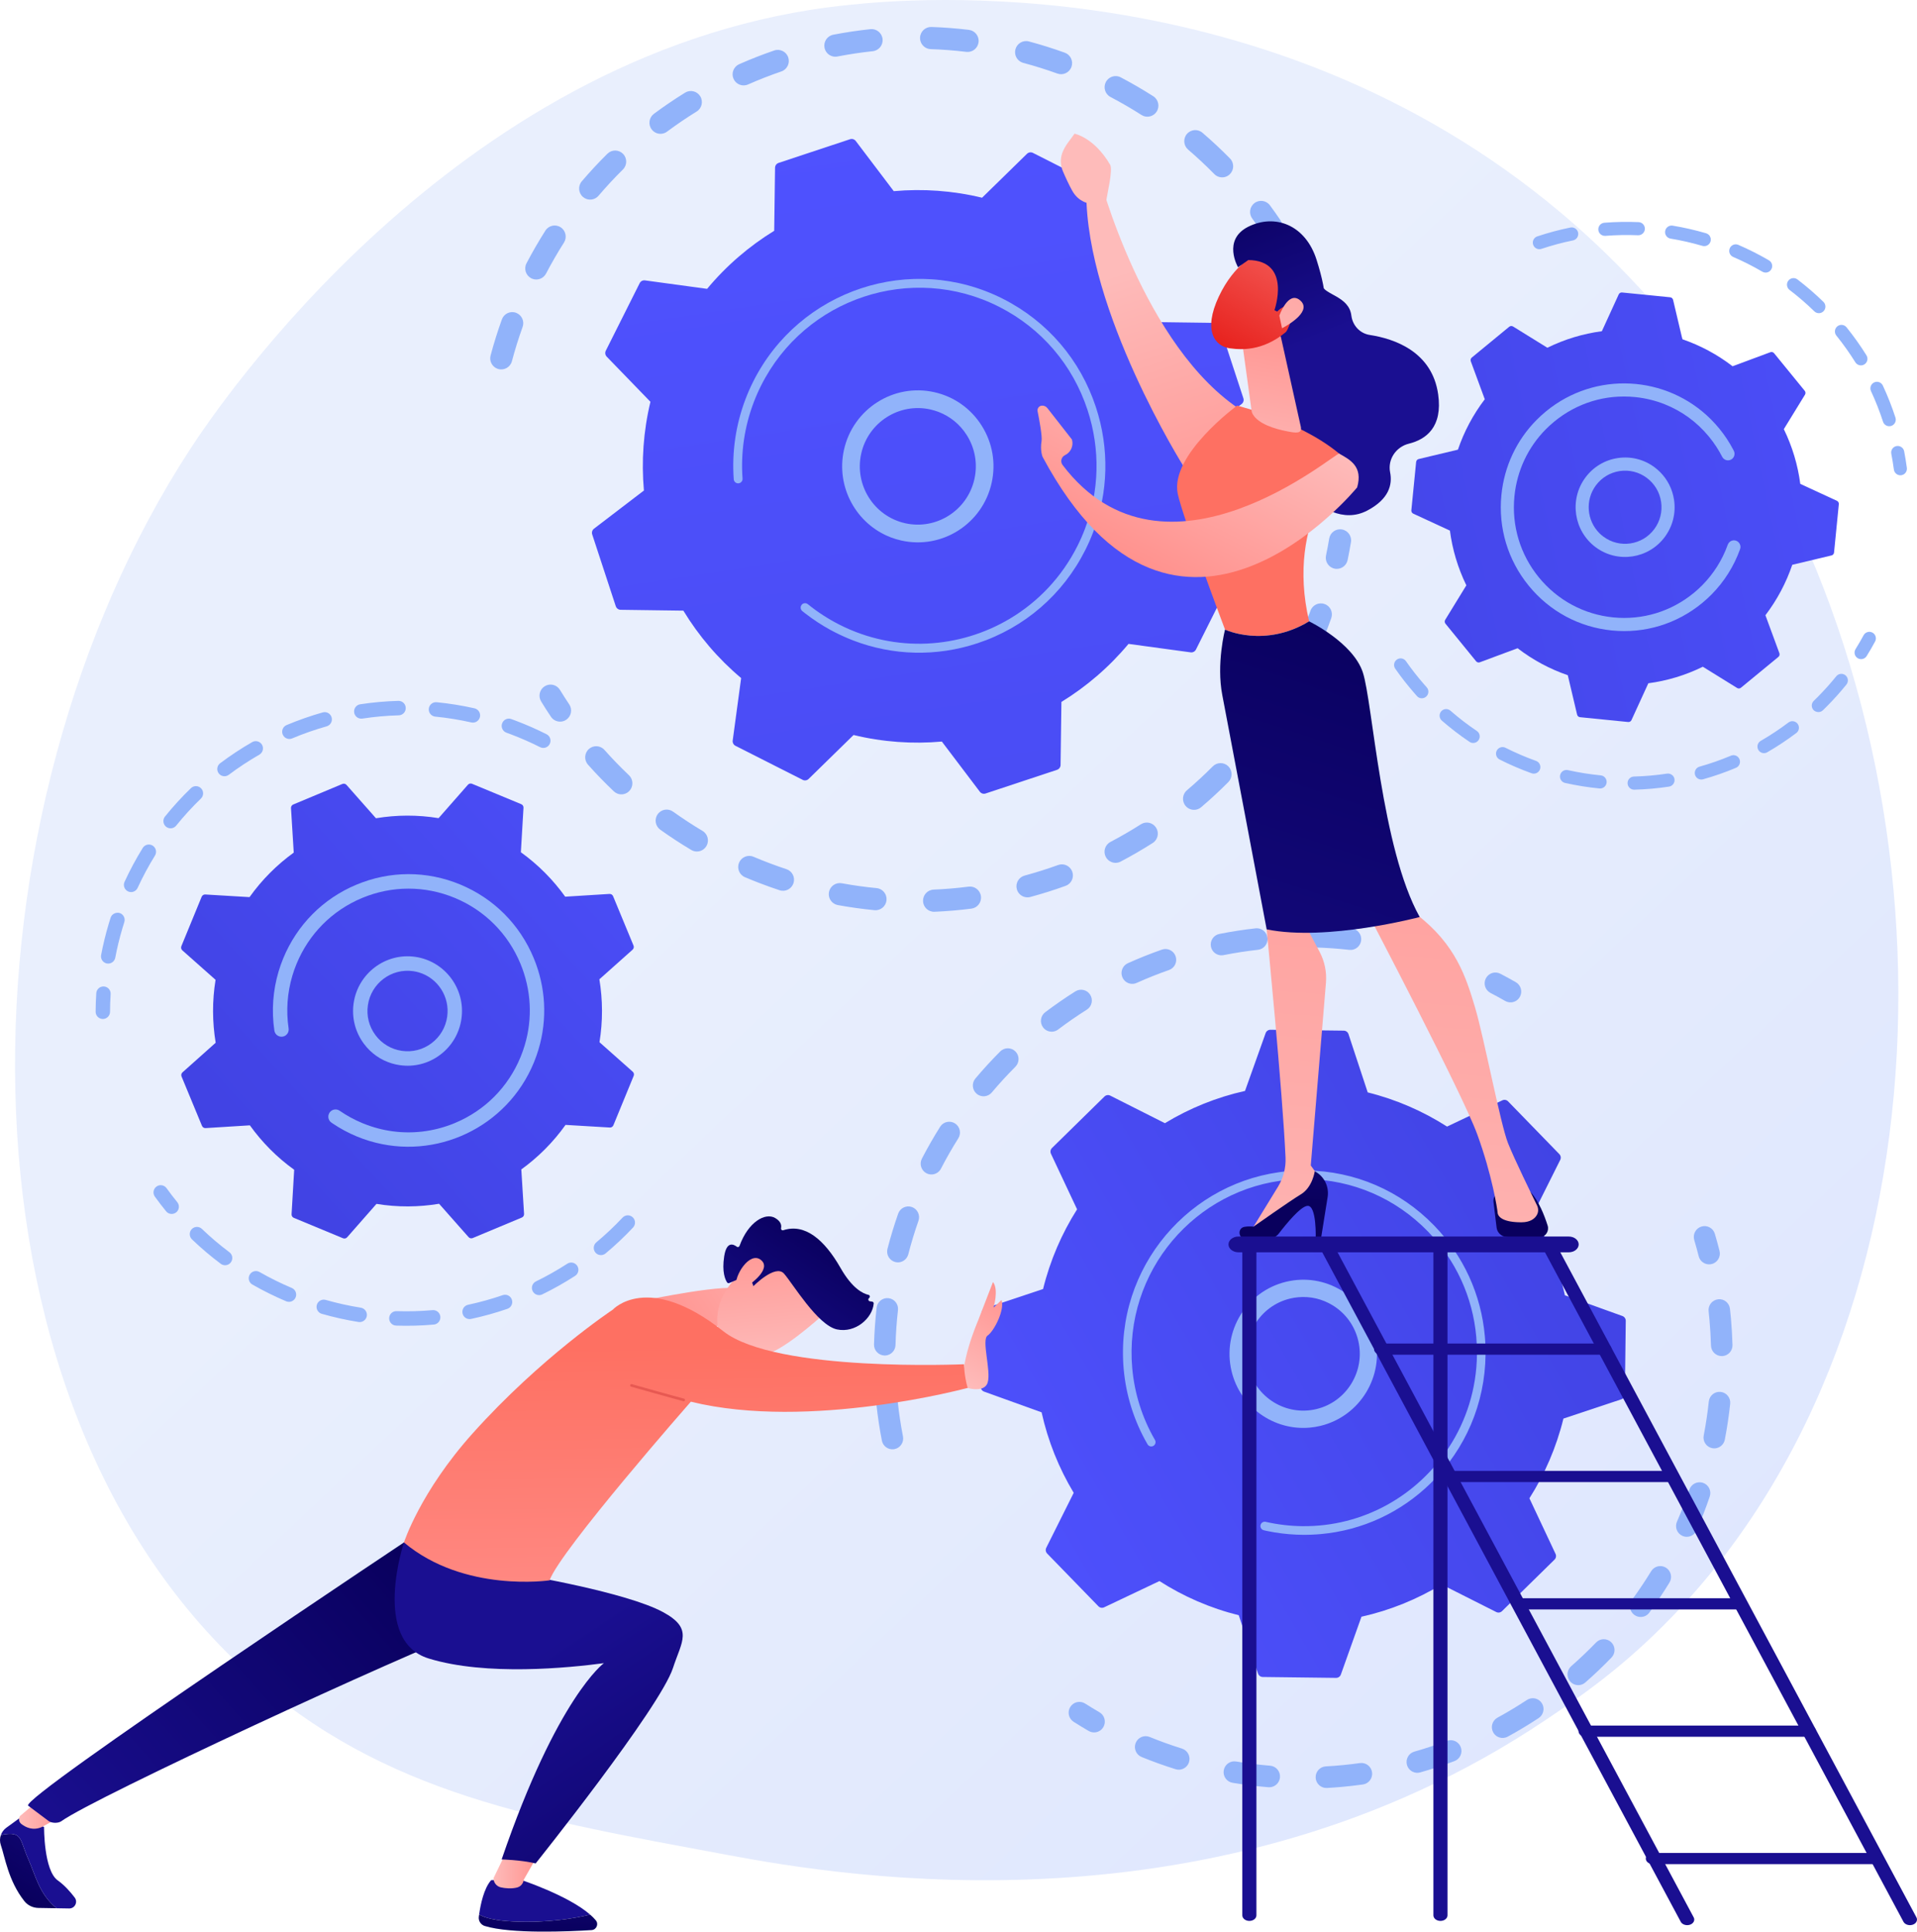 <svg width="135" height="136" viewBox="0 0 135 136" fill="none" xmlns="http://www.w3.org/2000/svg">
<path d="M117.729 113.852C114.277 117.426 111.188 119.528 108.823 121.114C85.758 136.585 59.392 132.126 51.241 130.602C38.089 128.142 26.988 126.408 17.449 117.751C-4.226 98.08 -3.172 57.044 13.39 31.625C15.354 28.611 31.89 3.986 58.313 0.517C58.96 0.432 59.442 0.383 59.864 0.338C63.952 -0.096 89.281 -2.391 109.935 14.992C112.892 17.48 117.65 21.968 122.062 28.813C138.195 53.842 138.246 92.607 117.729 113.851L117.729 113.852Z" fill="url(#paint0_linear_398_5)"/>
<path d="M35.021 25.958C34.654 25.817 34.445 25.418 34.549 25.029C34.776 24.177 35.043 23.323 35.343 22.49C35.489 22.084 35.933 21.874 36.337 22.021C36.342 22.023 36.347 22.025 36.351 22.026C36.745 22.178 36.948 22.619 36.803 23.02C36.519 23.812 36.265 24.623 36.05 25.432C35.939 25.848 35.513 26.095 35.098 25.983C35.072 25.977 35.046 25.968 35.021 25.958ZM37.488 19.629C37.46 19.618 37.432 19.605 37.404 19.59C37.025 19.39 36.878 18.918 37.078 18.537C37.488 17.754 37.935 16.98 38.407 16.238C38.638 15.874 39.116 15.768 39.48 16C39.842 16.232 39.947 16.715 39.716 17.078C39.268 17.783 38.843 18.518 38.453 19.263C38.268 19.616 37.852 19.768 37.489 19.628L37.488 19.629ZM41.282 14.003C41.201 13.972 41.124 13.927 41.055 13.867C40.729 13.587 40.691 13.094 40.97 12.767C41.542 12.096 42.15 11.441 42.778 10.822C43.084 10.52 43.575 10.525 43.876 10.832C44.177 11.139 44.172 11.633 43.866 11.935C43.271 12.523 42.693 13.145 42.15 13.782C41.93 14.039 41.58 14.118 41.282 14.003V14.003ZM46.234 9.37C46.1 9.318 45.979 9.229 45.888 9.105C45.633 8.759 45.706 8.27 46.05 8.014C46.757 7.488 47.496 6.987 48.245 6.524C48.61 6.298 49.088 6.413 49.313 6.779C49.538 7.146 49.424 7.627 49.059 7.853C48.348 8.292 47.646 8.768 46.974 9.269C46.752 9.433 46.473 9.462 46.233 9.37H46.234ZM52.09 5.962C51.902 5.89 51.743 5.746 51.656 5.547C51.484 5.152 51.663 4.692 52.056 4.519C52.859 4.165 53.69 3.84 54.523 3.554C54.929 3.415 55.371 3.632 55.509 4.04C55.647 4.448 55.431 4.891 55.024 5.031C54.232 5.302 53.443 5.611 52.679 5.947C52.484 6.033 52.273 6.032 52.089 5.961L52.09 5.962ZM58.549 3.94C58.307 3.847 58.117 3.634 58.064 3.359C57.983 2.936 58.258 2.527 58.679 2.445C59.542 2.278 60.424 2.146 61.298 2.053C61.725 2.008 62.107 2.319 62.152 2.747C62.198 3.176 61.888 3.56 61.462 3.605C60.631 3.694 59.794 3.819 58.973 3.978C58.826 4.006 58.68 3.991 58.549 3.94ZM85.788 12.435C85.687 12.397 85.594 12.336 85.513 12.255C84.927 11.658 84.308 11.078 83.671 10.533C83.345 10.254 83.306 9.761 83.584 9.434C83.862 9.106 84.352 9.067 84.679 9.346C85.349 9.92 86.002 10.53 86.62 11.159C86.921 11.466 86.917 11.96 86.612 12.263C86.388 12.485 86.064 12.542 85.788 12.436V12.435ZM65.29 3.408C64.99 3.292 64.781 2.994 64.792 2.652C64.807 2.221 65.166 1.884 65.595 1.899C66.474 1.929 67.362 1.997 68.234 2.103C68.66 2.156 68.964 2.543 68.913 2.971C68.862 3.399 68.475 3.704 68.049 3.652C67.22 3.552 66.377 3.487 65.542 3.459C65.454 3.456 65.369 3.438 65.29 3.408ZM80.524 8.165C80.477 8.146 80.43 8.123 80.385 8.094C79.68 7.644 78.947 7.218 78.205 6.829C77.825 6.629 77.678 6.158 77.877 5.776C78.076 5.394 78.546 5.244 78.925 5.446C79.705 5.856 80.477 6.304 81.218 6.777C81.58 7.009 81.687 7.491 81.457 7.855C81.255 8.173 80.862 8.295 80.524 8.165L80.524 8.165ZM71.981 4.401C71.615 4.26 71.406 3.861 71.509 3.473C71.619 3.056 72.044 2.808 72.459 2.918C73.308 3.145 74.159 3.411 74.987 3.711C74.992 3.712 74.997 3.714 75.002 3.716C75.396 3.868 75.598 4.309 75.455 4.709C75.31 5.114 74.865 5.325 74.461 5.179C73.674 4.895 72.866 4.642 72.059 4.427C72.032 4.42 72.006 4.411 71.98 4.401L71.981 4.401Z" fill="#91B3FA"/>
<path d="M89.25 16.669C89.108 16.614 88.979 16.516 88.887 16.379C88.661 16.046 88.425 15.713 88.186 15.388C87.93 15.042 88.002 14.553 88.347 14.296C88.692 14.039 89.179 14.112 89.434 14.459C89.686 14.8 89.934 15.151 90.171 15.501C90.412 15.857 90.32 16.343 89.965 16.585C89.747 16.735 89.48 16.757 89.25 16.669H89.25Z" fill="#91B3FA"/>
<path d="M93.863 40.001C93.513 39.866 93.302 39.492 93.381 39.112C93.464 38.718 93.54 38.316 93.606 37.917C93.677 37.492 94.077 37.205 94.5 37.276C94.925 37.348 95.209 37.75 95.138 38.175C95.067 38.595 94.988 39.019 94.902 39.433C94.814 39.854 94.402 40.124 93.982 40.036C93.941 40.027 93.901 40.015 93.863 40.001Z" fill="#91B3FA"/>
<path d="M53.459 62.164C53.125 62.035 52.792 61.901 52.46 61.76C52.065 61.593 51.88 61.135 52.047 60.738C52.214 60.341 52.672 60.154 53.065 60.322C53.831 60.647 54.608 60.94 55.384 61.196C55.791 61.331 56.013 61.771 55.88 62.18C55.746 62.59 55.307 62.813 54.9 62.679C54.419 62.521 53.935 62.347 53.459 62.164V62.164ZM48.801 59.902C48.76 59.886 48.72 59.867 48.682 59.844C47.936 59.4 47.201 58.919 46.497 58.416C46.148 58.165 46.066 57.678 46.315 57.328C46.564 56.976 47.051 56.894 47.399 57.145C48.068 57.623 48.766 58.08 49.474 58.502C49.843 58.721 49.965 59.2 49.746 59.571C49.551 59.902 49.148 60.035 48.801 59.902H48.801ZM58.862 63.684C58.521 63.552 58.309 63.191 58.377 62.817C58.454 62.392 58.858 62.111 59.28 62.188C60.088 62.336 60.912 62.451 61.732 62.529C62.159 62.571 62.472 62.951 62.431 63.38C62.39 63.809 62.011 64.124 61.584 64.083C60.722 64 59.853 63.879 59.003 63.724C58.954 63.715 58.907 63.702 58.863 63.684L58.862 63.684ZM43.481 55.877C43.389 55.841 43.302 55.787 43.226 55.715C42.596 55.118 41.985 54.487 41.408 53.839C41.122 53.518 41.149 53.025 41.469 52.737C41.789 52.45 42.279 52.477 42.566 52.799C43.114 53.415 43.694 54.014 44.292 54.581C44.604 54.877 44.618 55.371 44.324 55.684C44.101 55.921 43.766 55.987 43.481 55.877V55.877ZM65.501 64.144C65.221 64.036 65.016 63.769 65.003 63.448C64.985 63.018 65.317 62.654 65.746 62.635C66.566 62.601 67.395 62.531 68.212 62.426C68.637 62.372 69.026 62.675 69.08 63.103C69.134 63.53 68.833 63.921 68.408 63.974C67.548 64.084 66.675 64.158 65.812 64.195C65.702 64.199 65.597 64.181 65.501 64.144ZM72.08 63.129C71.856 63.043 71.674 62.854 71.607 62.603C71.496 62.187 71.741 61.759 72.156 61.647C72.95 61.432 73.745 61.182 74.518 60.902C74.921 60.756 75.366 60.966 75.512 61.372C75.657 61.777 75.448 62.224 75.044 62.37C74.231 62.664 73.394 62.928 72.558 63.154C72.394 63.198 72.228 63.186 72.08 63.129V63.129ZM78.282 60.698C78.111 60.633 77.963 60.507 77.872 60.331C77.673 59.949 77.82 59.478 78.2 59.278C78.93 58.895 79.651 58.477 80.344 58.035C80.707 57.804 81.186 57.911 81.416 58.276C81.646 58.639 81.539 59.121 81.177 59.352C80.447 59.817 79.687 60.258 78.92 60.661C78.715 60.769 78.483 60.775 78.282 60.698V60.698ZM83.808 56.967C83.69 56.921 83.581 56.846 83.494 56.742C83.217 56.413 83.257 55.921 83.585 55.643C84.213 55.109 84.826 54.542 85.406 53.958C85.709 53.653 86.201 53.653 86.504 53.956C86.808 54.26 86.809 54.755 86.506 55.06C85.895 55.675 85.25 56.272 84.589 56.834C84.364 57.025 84.064 57.066 83.808 56.967L83.808 56.967ZM88.385 52.105C88.319 52.079 88.255 52.044 88.195 51.999C87.853 51.739 87.785 51.25 88.043 50.906C88.537 50.248 89.01 49.56 89.449 48.861C89.677 48.496 90.158 48.387 90.519 48.616C90.883 48.846 90.991 49.328 90.763 49.693C90.302 50.429 89.803 51.154 89.283 51.846C89.07 52.13 88.701 52.227 88.385 52.106V52.105ZM91.786 46.356C91.771 46.35 91.756 46.344 91.741 46.337C91.351 46.159 91.179 45.696 91.356 45.304C91.606 44.75 91.843 44.183 92.059 43.616C92.138 43.411 92.214 43.205 92.287 42.999C92.432 42.593 92.876 42.382 93.28 42.528C93.691 42.667 93.894 43.12 93.749 43.525C93.672 43.742 93.592 43.958 93.51 44.174C93.282 44.771 93.033 45.368 92.769 45.951C92.599 46.328 92.165 46.503 91.785 46.357L91.786 46.356Z" fill="#91B3FA"/>
<path d="M39.164 50.757C39.02 50.702 38.891 50.603 38.798 50.464C38.563 50.114 38.331 49.752 38.109 49.388C37.884 49.021 37.998 48.54 38.364 48.315C38.729 48.089 39.207 48.203 39.432 48.571C39.643 48.916 39.864 49.26 40.086 49.593C40.326 49.95 40.231 50.435 39.876 50.675C39.657 50.823 39.392 50.844 39.163 50.756L39.164 50.757Z" fill="#91B3FA"/>
<path d="M43.366 42.683C43.414 42.831 43.551 42.932 43.706 42.934L48.124 42.994C49.2 44.763 50.564 46.372 52.193 47.741L51.599 52.136C51.578 52.29 51.657 52.441 51.795 52.511L56.528 54.907C56.666 54.977 56.834 54.951 56.945 54.843L60.109 51.749C62.173 52.249 64.272 52.394 66.328 52.211L69.003 55.743C69.097 55.867 69.258 55.917 69.406 55.868L74.438 54.201C74.585 54.152 74.686 54.015 74.688 53.859L74.748 49.421C76.508 48.34 78.11 46.969 79.473 45.334L83.849 45.93C84.002 45.951 84.152 45.872 84.221 45.733L86.606 40.978C86.676 40.84 86.65 40.672 86.542 40.56L83.463 37.382C83.961 35.308 84.105 33.2 83.922 31.135L87.438 28.447C87.561 28.352 87.611 28.19 87.563 28.043L85.903 22.987C85.855 22.839 85.718 22.738 85.563 22.736L81.145 22.676C80.069 20.908 78.705 19.299 77.076 17.929L77.67 13.534C77.691 13.38 77.612 13.23 77.473 13.16L72.741 10.764C72.603 10.694 72.435 10.72 72.324 10.828L69.16 13.921C67.096 13.421 64.997 13.276 62.941 13.459L60.266 9.928C60.172 9.804 60.01 9.753 59.863 9.802L54.83 11.47C54.683 11.518 54.583 11.656 54.581 11.811L54.521 16.249C52.76 17.33 51.158 18.701 49.795 20.337L45.42 19.741C45.267 19.72 45.117 19.799 45.047 19.938L42.662 24.692C42.592 24.831 42.618 24.999 42.726 25.111L45.805 28.289C45.307 30.363 45.163 32.471 45.346 34.536L41.83 37.224C41.707 37.318 41.656 37.48 41.705 37.629L43.365 42.684L43.366 42.683Z" fill="url(#paint1_linear_398_5)"/>
<path d="M62.725 37.831C60.3 36.898 58.853 34.289 59.435 31.669C60.076 28.789 62.928 26.97 65.795 27.612C67.184 27.923 68.369 28.759 69.132 29.966C69.895 31.172 70.144 32.605 69.834 34C69.194 36.881 66.341 38.7 63.474 38.057C63.216 38 62.966 37.923 62.725 37.831V37.831ZM66.105 29.006C65.918 28.934 65.724 28.876 65.524 28.83C63.326 28.337 61.139 29.733 60.649 31.941C60.158 34.149 61.547 36.347 63.745 36.839C65.943 37.332 68.13 35.936 68.621 33.729C68.859 32.659 68.667 31.561 68.082 30.635C67.607 29.883 66.917 29.319 66.104 29.006H66.105Z" fill="#91B3FA"/>
<path d="M60.074 45.088C59.658 44.927 59.247 44.745 58.843 44.541C58.716 44.477 58.59 44.41 58.465 44.342C57.849 44.004 57.261 43.618 56.709 43.189C56.701 43.184 56.694 43.178 56.686 43.172C56.664 43.155 56.643 43.138 56.622 43.121C56.58 43.089 56.54 43.056 56.499 43.023C56.391 42.936 56.356 42.792 56.403 42.669C56.415 42.639 56.431 42.61 56.452 42.584C56.56 42.45 56.755 42.43 56.889 42.538C57.576 43.095 58.327 43.581 59.122 43.984C63.07 45.983 67.585 45.669 71.13 43.551C73.102 42.374 74.773 40.638 75.88 38.432C76.074 38.046 76.247 37.652 76.399 37.252C77.423 34.567 77.496 31.634 76.587 28.866C75.543 25.686 73.33 23.105 70.354 21.598C64.207 18.487 56.693 20.978 53.596 27.15C53.405 27.53 53.234 27.919 53.084 28.314C52.43 30.027 52.158 31.865 52.292 33.697C52.295 33.744 52.288 33.789 52.272 33.831C52.23 33.94 52.129 34.022 52.004 34.031C51.833 34.043 51.684 33.915 51.672 33.742C51.532 31.82 51.818 29.89 52.503 28.092C52.661 27.677 52.841 27.269 53.041 26.869C56.293 20.39 64.186 17.777 70.634 21.041C73.759 22.623 76.082 25.333 77.178 28.671C78.132 31.577 78.056 34.656 76.981 37.475C76.821 37.895 76.639 38.308 76.435 38.714C74.861 41.852 72.163 44.187 68.84 45.288C65.947 46.246 62.88 46.169 60.074 45.089L60.074 45.088Z" fill="#91B3FA"/>
<path d="M131.969 44.619C132.11 44.761 132.148 44.983 132.048 45.168C131.862 45.513 131.662 45.858 131.455 46.191C131.32 46.408 131.036 46.474 130.82 46.339C130.603 46.205 130.538 45.918 130.673 45.701C130.871 45.383 131.061 45.055 131.239 44.726C131.36 44.502 131.64 44.419 131.864 44.541C131.904 44.562 131.939 44.589 131.969 44.62V44.619Z" fill="#91B3FA"/>
<path d="M129.997 47.578C130.163 47.744 130.18 48.011 130.03 48.197C129.605 48.723 129.149 49.232 128.674 49.711C128.574 49.812 128.472 49.913 128.37 50.012C128.186 50.189 127.892 50.166 127.718 49.999C127.542 49.815 127.547 49.522 127.73 49.345C127.828 49.249 127.925 49.154 128.021 49.058C128.474 48.601 128.909 48.115 129.315 47.614C129.475 47.415 129.765 47.385 129.963 47.546C129.975 47.556 129.987 47.567 129.998 47.578H129.997ZM126.549 50.911C126.565 50.926 126.58 50.943 126.593 50.961C126.746 51.165 126.705 51.456 126.501 51.609C125.848 52.102 125.159 52.558 124.453 52.966C124.232 53.093 123.95 53.015 123.824 52.795C123.698 52.573 123.774 52.29 123.994 52.163C124.668 51.774 125.325 51.339 125.947 50.869C126.133 50.729 126.389 50.751 126.549 50.911H126.549ZM122.4 53.304C122.441 53.345 122.475 53.395 122.499 53.453C122.598 53.688 122.487 53.96 122.252 54.059C121.501 54.375 120.72 54.648 119.934 54.868C119.689 54.937 119.435 54.794 119.367 54.547C119.298 54.301 119.441 54.045 119.686 53.977C120.436 53.766 121.179 53.507 121.897 53.205C122.074 53.13 122.272 53.175 122.4 53.304H122.4ZM117.792 54.599C117.859 54.666 117.906 54.755 117.922 54.858C117.959 55.11 117.786 55.346 117.534 55.384C116.726 55.506 115.904 55.578 115.09 55.599C114.836 55.605 114.625 55.403 114.618 55.148C114.611 54.893 114.812 54.681 115.066 54.674C115.842 54.654 116.627 54.585 117.397 54.468C117.547 54.446 117.691 54.499 117.791 54.599H117.792ZM113.009 54.724C113.103 54.818 113.156 54.953 113.142 55.097C113.117 55.352 112.892 55.538 112.639 55.513C111.827 55.434 111.012 55.303 110.217 55.125C109.968 55.07 109.812 54.823 109.868 54.573C109.923 54.323 110.169 54.166 110.417 54.222C111.176 54.391 111.953 54.516 112.728 54.591C112.838 54.602 112.936 54.651 113.009 54.724V54.724ZM108.341 53.679C108.463 53.802 108.511 53.989 108.45 54.163C108.364 54.403 108.1 54.529 107.861 54.444C107.093 54.169 106.334 53.843 105.607 53.475C105.379 53.359 105.288 53.081 105.402 52.853C105.517 52.625 105.794 52.533 106.021 52.648C106.715 52.998 107.438 53.309 108.17 53.571C108.236 53.595 108.294 53.633 108.341 53.679ZM104.07 51.52C104.223 51.673 104.252 51.919 104.127 52.105C103.986 52.318 103.7 52.375 103.488 52.232C102.812 51.778 102.157 51.274 101.538 50.737C101.348 50.566 101.325 50.276 101.492 50.084C101.658 49.89 101.949 49.869 102.142 50.036C102.731 50.55 103.357 51.03 104.001 51.463C104.026 51.48 104.049 51.499 104.07 51.52V51.52ZM98.96 46.489C98.979 46.508 98.996 46.529 99.012 46.552C99.398 47.105 99.821 47.646 100.269 48.16C100.336 48.238 100.403 48.315 100.471 48.389C100.642 48.579 100.627 48.872 100.438 49.043C100.249 49.215 99.951 49.204 99.787 49.011C99.715 48.93 99.644 48.85 99.573 48.767C99.106 48.23 98.662 47.662 98.258 47.083C98.112 46.873 98.162 46.585 98.371 46.438C98.556 46.307 98.805 46.333 98.96 46.489V46.489Z" fill="#91B3FA"/>
<path d="M128.415 21.259C128.593 21.438 128.596 21.728 128.42 21.91C128.243 22.093 127.951 22.098 127.769 21.919C127.219 21.383 126.632 20.876 126.024 20.413C125.824 20.257 125.782 19.968 125.936 19.764C126.09 19.56 126.379 19.52 126.582 19.675C127.219 20.162 127.835 20.693 128.411 21.255C128.412 21.256 128.414 21.258 128.415 21.259H128.415ZM130.005 23.008C130.016 23.02 130.027 23.032 130.038 23.045C130.543 23.672 131.015 24.335 131.441 25.018C131.575 25.235 131.511 25.52 131.295 25.656C131.079 25.792 130.795 25.725 130.66 25.51C130.253 24.858 129.803 24.226 129.321 23.628C129.161 23.429 129.192 23.138 129.39 22.977C129.575 22.826 129.84 22.843 130.004 23.008H130.005ZM124.667 18.401C124.812 18.546 124.847 18.776 124.74 18.962C124.612 19.183 124.331 19.258 124.111 19.13C123.448 18.743 122.756 18.393 122.054 18.091C121.82 17.989 121.712 17.718 121.813 17.483C121.913 17.248 122.184 17.139 122.418 17.24C123.154 17.557 123.879 17.924 124.574 18.329C124.609 18.349 124.64 18.374 124.668 18.401H124.667ZM132.503 27.016C132.541 27.053 132.572 27.097 132.596 27.148C132.936 27.878 133.234 28.637 133.483 29.403C133.562 29.646 133.43 29.907 133.188 29.987C132.946 30.066 132.686 29.933 132.607 29.69C132.37 28.96 132.085 28.237 131.761 27.54C131.653 27.308 131.752 27.033 131.983 26.925C132.163 26.84 132.37 26.883 132.503 27.016ZM120.343 16.539C120.459 16.655 120.509 16.829 120.461 16.997C120.389 17.242 120.133 17.383 119.889 17.312C119.155 17.097 118.4 16.924 117.645 16.8C117.394 16.759 117.223 16.521 117.265 16.269C117.306 16.017 117.543 15.845 117.794 15.887C118.586 16.018 119.377 16.198 120.147 16.423C120.224 16.445 120.29 16.487 120.343 16.54V16.539ZM115.7 15.773C115.789 15.861 115.841 15.986 115.836 16.12C115.825 16.375 115.61 16.574 115.356 16.564C114.59 16.531 113.816 16.546 113.055 16.606C112.801 16.626 112.579 16.435 112.559 16.181C112.539 15.926 112.728 15.703 112.982 15.683C113.78 15.62 114.592 15.605 115.395 15.639C115.515 15.644 115.622 15.695 115.701 15.773L115.7 15.773ZM111.008 16.146C111.071 16.208 111.116 16.289 111.135 16.381C111.185 16.632 111.024 16.876 110.774 16.927C110.023 17.079 109.275 17.28 108.55 17.523C108.309 17.603 108.048 17.472 107.968 17.23C107.887 16.988 108.017 16.725 108.259 16.644C109.019 16.39 109.804 16.179 110.592 16.019C110.749 15.987 110.903 16.04 111.008 16.145V16.146Z" fill="#91B3FA"/>
<path d="M133.968 31.533C134.031 31.596 134.076 31.677 134.095 31.772C134.17 32.161 134.234 32.553 134.286 32.939C134.32 33.192 134.143 33.426 133.891 33.46C133.639 33.493 133.407 33.316 133.372 33.063C133.323 32.694 133.261 32.32 133.19 31.948C133.141 31.697 133.305 31.454 133.554 31.406C133.71 31.376 133.863 31.428 133.967 31.533H133.968Z" fill="#91B3FA"/>
<path d="M129.495 35.498C129.505 35.398 129.451 35.303 129.361 35.261L126.781 34.069C126.608 32.748 126.223 31.446 125.622 30.215L127.112 27.788C127.164 27.703 127.157 27.593 127.094 27.516L124.935 24.869C124.872 24.792 124.767 24.763 124.674 24.798L122.012 25.787C120.929 24.952 119.733 24.317 118.479 23.887L117.823 21.111C117.8 21.014 117.718 20.942 117.619 20.931L114.229 20.593C114.13 20.583 114.036 20.638 113.994 20.728L112.807 23.32C111.492 23.494 110.196 23.88 108.97 24.484L106.554 22.988C106.469 22.936 106.36 22.943 106.283 23.006L103.648 25.174C103.571 25.237 103.543 25.343 103.577 25.437L104.562 28.111C103.731 29.199 103.099 30.4 102.67 31.66L99.907 32.319C99.81 32.342 99.739 32.424 99.728 32.524L99.391 35.929C99.382 36.029 99.436 36.124 99.526 36.165L102.106 37.358C102.279 38.678 102.663 39.981 103.264 41.212L101.775 43.639C101.723 43.724 101.73 43.833 101.793 43.911L103.951 46.558C104.014 46.635 104.12 46.664 104.213 46.629L106.875 45.64C107.958 46.475 109.154 47.109 110.408 47.54L111.064 50.316C111.087 50.413 111.169 50.486 111.268 50.495L114.658 50.834C114.757 50.844 114.851 50.79 114.893 50.699L116.08 48.107C117.395 47.933 118.691 47.547 119.917 46.943L122.333 48.439C122.417 48.491 122.526 48.484 122.603 48.42L125.238 46.252C125.315 46.189 125.343 46.083 125.309 45.989L124.325 43.316C125.155 42.228 125.787 41.027 126.216 39.766L128.98 39.107C129.076 39.084 129.148 39.002 129.158 38.902L129.495 35.497L129.495 35.498Z" fill="url(#paint2_linear_398_5)"/>
<path d="M116.909 33.238C117.436 33.765 117.779 34.445 117.891 35.197C118.028 36.122 117.799 37.046 117.245 37.797C116.102 39.348 113.915 39.677 112.369 38.528C110.825 37.375 110.498 35.182 111.642 33.63C112.196 32.878 113.008 32.388 113.929 32.25C114.85 32.112 115.769 32.342 116.517 32.899C116.657 33.003 116.788 33.116 116.909 33.238V33.238ZM112.632 37.538C112.72 37.626 112.815 37.708 112.918 37.784C114.054 38.629 115.663 38.388 116.504 37.246C116.911 36.694 117.08 36.014 116.979 35.334C116.878 34.654 116.519 34.054 115.969 33.644C115.418 33.234 114.742 33.065 114.065 33.166C113.387 33.268 112.79 33.628 112.382 34.181C111.617 35.219 111.747 36.651 112.632 37.537L112.632 37.538Z" fill="#91B3FA"/>
<path d="M120.493 29.53C120.699 29.737 120.897 29.955 121.086 30.187C121.461 30.646 121.789 31.143 122.063 31.668C122.075 31.691 122.087 31.715 122.099 31.738C122.193 31.922 122.153 32.138 122.016 32.276C121.983 32.31 121.943 32.339 121.899 32.362C121.673 32.478 121.396 32.387 121.28 32.161C121.029 31.669 120.724 31.203 120.373 30.773C120.354 30.75 120.335 30.726 120.315 30.703C119.478 29.695 118.422 28.935 117.237 28.465C116.595 28.21 115.914 28.04 115.209 27.963C115.203 27.963 115.197 27.962 115.192 27.962C115.174 27.96 115.157 27.958 115.139 27.956C113.077 27.75 111.058 28.363 109.455 29.683C109.247 29.853 109.05 30.033 108.863 30.221C107.607 31.488 106.829 33.137 106.65 34.941C106.445 37.012 107.056 39.04 108.369 40.65C109.683 42.259 111.542 43.261 113.604 43.468C115.666 43.673 117.685 43.06 119.288 41.741C119.492 41.574 119.687 41.396 119.872 41.209C120.673 40.401 121.289 39.426 121.673 38.351C121.697 38.285 121.734 38.227 121.78 38.181C121.902 38.058 122.089 38.009 122.263 38.071C122.502 38.158 122.627 38.422 122.541 38.663C122.111 39.866 121.422 40.957 120.525 41.862C120.318 42.071 120.1 42.269 119.872 42.457C118.078 43.933 115.82 44.619 113.512 44.389C111.205 44.158 109.125 43.041 107.656 41.237C106.186 39.435 105.504 37.167 105.733 34.849C105.933 32.831 106.803 30.986 108.209 29.568C108.418 29.358 108.638 29.156 108.87 28.966C112.343 26.108 117.379 26.412 120.493 29.529L120.493 29.53Z" fill="#91B3FA"/>
<path d="M7.097 71.721C6.886 71.658 6.734 71.462 6.735 71.231C6.737 70.798 6.752 70.36 6.78 69.928C6.798 69.648 7.039 69.436 7.319 69.454C7.599 69.471 7.81 69.714 7.792 69.995C7.765 70.406 7.75 70.824 7.749 71.237C7.748 71.518 7.519 71.745 7.239 71.744C7.189 71.744 7.141 71.735 7.096 71.722L7.097 71.721Z" fill="#91B3FA"/>
<path d="M7.473 67.822C7.227 67.748 7.072 67.498 7.121 67.239C7.26 66.507 7.438 65.775 7.65 65.062C7.694 64.912 7.741 64.762 7.789 64.612C7.875 64.344 8.172 64.211 8.427 64.282C8.694 64.369 8.84 64.656 8.755 64.923C8.709 65.067 8.664 65.21 8.622 65.353C8.42 66.034 8.249 66.732 8.117 67.43C8.064 67.706 7.799 67.887 7.524 67.835C7.507 67.831 7.49 67.827 7.473 67.822ZM9.087 62.788C9.064 62.782 9.041 62.773 9.019 62.763C8.764 62.644 8.654 62.342 8.771 62.086C9.148 61.267 9.579 60.464 10.052 59.7C10.2 59.461 10.513 59.389 10.75 59.537C10.988 59.685 11.061 59.999 10.913 60.238C10.462 60.967 10.051 61.733 9.691 62.514C9.584 62.747 9.324 62.86 9.087 62.788ZM11.868 58.298C11.806 58.28 11.747 58.249 11.694 58.206C11.476 58.029 11.443 57.708 11.619 57.489C12.184 56.789 12.798 56.117 13.446 55.492C13.648 55.296 13.968 55.303 14.163 55.506C14.357 55.708 14.35 56.031 14.149 56.225C13.531 56.822 12.945 57.463 12.407 58.13C12.274 58.296 12.059 58.355 11.868 58.298V58.298ZM15.662 54.632C15.562 54.602 15.47 54.54 15.402 54.449C15.234 54.224 15.28 53.904 15.504 53.736C16.224 53.196 16.983 52.695 17.761 52.248C18.004 52.109 18.314 52.195 18.453 52.438C18.591 52.683 18.507 52.994 18.264 53.133C17.522 53.559 16.797 54.036 16.111 54.552C15.977 54.652 15.811 54.677 15.662 54.632ZM20.233 52.008C20.093 51.966 19.971 51.863 19.91 51.717C19.802 51.457 19.923 51.159 20.182 51.05C21.009 50.703 21.867 50.402 22.729 50.158C22.999 50.082 23.279 50.24 23.354 50.511C23.43 50.782 23.273 51.063 23.004 51.139C22.181 51.371 21.363 51.657 20.573 51.99C20.461 52.037 20.341 52.04 20.232 52.008L20.233 52.008ZM25.298 50.578C25.116 50.524 24.972 50.368 24.942 50.166C24.9 49.888 25.09 49.629 25.367 49.586C26.254 49.451 27.158 49.37 28.054 49.346C28.335 49.339 28.567 49.56 28.574 49.842C28.582 50.123 28.36 50.357 28.081 50.364C27.227 50.387 26.365 50.465 25.519 50.594C25.442 50.605 25.367 50.599 25.298 50.578H25.298ZM30.556 50.436C30.329 50.367 30.173 50.145 30.197 49.899C30.224 49.619 30.472 49.414 30.751 49.441C31.641 49.528 32.538 49.673 33.416 49.87C33.688 49.937 33.861 50.205 33.799 50.479C33.738 50.754 33.467 50.926 33.194 50.865C32.356 50.676 31.502 50.538 30.652 50.455C30.619 50.451 30.587 50.445 30.556 50.436ZM38.117 52.638C38.089 52.63 38.06 52.619 38.033 52.605C37.373 52.271 36.683 51.968 35.982 51.703C35.876 51.663 35.772 51.624 35.666 51.587C35.403 51.492 35.265 51.201 35.359 50.936C35.453 50.67 35.747 50.525 36.007 50.627C36.119 50.667 36.23 50.708 36.341 50.751C37.073 51.027 37.796 51.345 38.489 51.695C38.739 51.821 38.84 52.127 38.714 52.379C38.602 52.603 38.348 52.708 38.116 52.638H38.117Z" fill="#91B3FA"/>
<path d="M22.654 92.501C22.389 92.421 22.236 92.142 22.311 91.873C22.388 91.603 22.669 91.446 22.938 91.523C23.748 91.755 24.58 91.939 25.41 92.07C25.684 92.116 25.875 92.375 25.832 92.653C25.788 92.931 25.529 93.12 25.252 93.077C24.382 92.939 23.51 92.746 22.661 92.502C22.659 92.502 22.656 92.501 22.654 92.501ZM20.206 91.638C20.189 91.633 20.171 91.626 20.154 91.62C19.341 91.277 18.539 90.88 17.773 90.442C17.529 90.303 17.444 89.992 17.583 89.748C17.721 89.503 18.032 89.419 18.275 89.557C19.006 89.975 19.771 90.353 20.548 90.681C20.806 90.789 20.927 91.088 20.819 91.347C20.717 91.59 20.452 91.712 20.207 91.638L20.206 91.638ZM27.767 93.309C27.552 93.245 27.398 93.041 27.406 92.804C27.415 92.523 27.65 92.303 27.93 92.313C28.773 92.34 29.625 92.317 30.462 92.243C30.741 92.22 30.987 92.426 31.011 92.706C31.035 92.986 30.829 93.234 30.55 93.258C29.673 93.336 28.78 93.36 27.896 93.331C27.851 93.329 27.808 93.322 27.767 93.31V93.309ZM15.706 89.061C15.651 89.045 15.597 89.019 15.549 88.982C14.84 88.452 14.157 87.873 13.519 87.26C13.317 87.065 13.309 86.743 13.503 86.539C13.696 86.337 14.017 86.33 14.219 86.523C14.828 87.107 15.479 87.659 16.154 88.164C16.379 88.332 16.426 88.651 16.258 88.877C16.128 89.053 15.905 89.12 15.707 89.06L15.706 89.061ZM32.924 92.852C32.752 92.8 32.612 92.658 32.573 92.469C32.514 92.194 32.689 91.924 32.963 91.865C33.786 91.69 34.606 91.462 35.403 91.187C35.668 91.095 35.956 91.237 36.047 91.503C36.138 91.77 35.997 92.059 35.732 92.151C34.897 92.438 34.037 92.678 33.174 92.862C33.088 92.881 33.002 92.876 32.924 92.852L32.924 92.852ZM37.82 91.165C37.689 91.126 37.574 91.033 37.509 90.899C37.386 90.646 37.492 90.341 37.744 90.219C38.503 89.849 39.246 89.43 39.952 88.973C40.188 88.821 40.502 88.89 40.653 89.126C40.804 89.362 40.737 89.677 40.501 89.829C39.761 90.308 38.981 90.748 38.186 91.135C38.068 91.192 37.937 91.2 37.82 91.164V91.165ZM42.174 88.348C42.082 88.32 41.996 88.266 41.93 88.186C41.751 87.969 41.781 87.648 41.996 87.468C42.645 86.927 43.266 86.341 43.843 85.727C44.035 85.523 44.356 85.513 44.559 85.706C44.763 85.899 44.773 86.221 44.581 86.426C43.976 87.07 43.324 87.685 42.644 88.252C42.508 88.366 42.332 88.395 42.175 88.348H42.174Z" fill="#91B3FA"/>
<path d="M11.945 85.45C11.851 85.422 11.765 85.367 11.698 85.284C11.423 84.947 11.157 84.6 10.907 84.253C10.743 84.025 10.793 83.706 11.021 83.541C11.247 83.377 11.564 83.427 11.729 83.655C11.967 83.987 12.221 84.317 12.483 84.64C12.661 84.858 12.628 85.178 12.412 85.356C12.276 85.467 12.101 85.497 11.945 85.45Z" fill="#91B3FA"/>
<path d="M14.224 79.267C14.266 79.369 14.368 79.433 14.477 79.426L17.596 79.231C18.449 80.42 19.496 81.482 20.717 82.36L20.533 85.491C20.526 85.601 20.59 85.703 20.691 85.745L24.155 87.181C24.256 87.223 24.373 87.196 24.446 87.114L26.513 84.762C27.995 85.005 29.483 84.994 30.922 84.754L32.997 87.101C33.07 87.183 33.187 87.211 33.288 87.168L36.748 85.723C36.849 85.681 36.913 85.579 36.906 85.469L36.712 82.336C37.896 81.479 38.953 80.427 39.827 79.2L42.944 79.386C43.053 79.393 43.155 79.329 43.196 79.228L44.626 75.747C44.668 75.645 44.641 75.528 44.559 75.456L42.218 73.379C42.459 71.89 42.449 70.395 42.21 68.949L44.547 66.865C44.629 66.792 44.656 66.675 44.614 66.573L43.175 63.097C43.133 62.995 43.031 62.932 42.922 62.939L39.803 63.133C38.951 61.944 37.903 60.883 36.681 60.004L36.866 56.873C36.872 56.763 36.809 56.661 36.708 56.62L33.243 55.184C33.142 55.142 33.026 55.169 32.953 55.251L30.886 57.603C29.404 57.36 27.916 57.371 26.476 57.61L24.402 55.263C24.329 55.181 24.212 55.154 24.111 55.196L20.651 56.642C20.55 56.684 20.486 56.786 20.493 56.896L20.686 60.029C19.502 60.886 18.446 61.938 17.572 63.164L14.454 62.978C14.345 62.972 14.244 63.036 14.202 63.138L12.772 66.618C12.731 66.719 12.758 66.837 12.839 66.91L15.18 68.986C14.939 70.475 14.95 71.97 15.188 73.416L12.852 75.5C12.77 75.573 12.743 75.691 12.785 75.792L14.224 79.268L14.224 79.267Z" fill="url(#paint3_linear_398_5)"/>
<path d="M27.593 74.871C26.81 74.636 26.124 74.157 25.626 73.486C25.014 72.662 24.757 71.647 24.904 70.629C25.208 68.527 27.157 67.065 29.25 67.369C31.345 67.678 32.798 69.633 32.495 71.734C32.348 72.753 31.815 73.653 30.994 74.268C30.173 74.884 29.163 75.142 28.148 74.994C27.959 74.966 27.773 74.925 27.593 74.871ZM29.509 68.467C29.378 68.428 29.243 68.398 29.104 68.377C27.564 68.153 26.131 69.229 25.907 70.775C25.799 71.524 25.988 72.271 26.439 72.877C26.89 73.484 27.549 73.876 28.294 73.986C29.04 74.095 29.784 73.905 30.387 73.452C30.991 72.999 31.383 72.337 31.491 71.588C31.695 70.182 30.827 68.862 29.509 68.467L29.509 68.467Z" fill="#91B3FA"/>
<path d="M26.043 80.34C25.735 80.248 25.43 80.139 25.127 80.014C24.526 79.765 23.95 79.454 23.413 79.09C23.389 79.073 23.365 79.057 23.341 79.04C23.155 78.912 23.081 78.682 23.143 78.476C23.158 78.426 23.18 78.377 23.211 78.332C23.37 78.1 23.686 78.043 23.916 78.202C24.415 78.547 24.952 78.84 25.514 79.072C25.545 79.085 25.576 79.097 25.607 79.11C26.941 79.648 28.359 79.832 29.75 79.668C30.506 79.579 31.253 79.387 31.976 79.093C31.982 79.091 31.988 79.088 31.994 79.086C32.012 79.078 32.03 79.071 32.047 79.063C34.153 78.184 35.791 76.533 36.661 74.416C36.774 74.142 36.871 73.865 36.955 73.585C37.516 71.7 37.414 69.694 36.652 67.853C35.777 65.738 34.134 64.092 32.026 63.218C29.919 62.346 27.598 62.348 25.492 63.227C23.387 64.107 21.749 65.757 20.879 67.874C20.768 68.144 20.671 68.418 20.589 68.695C20.231 69.898 20.14 71.166 20.325 72.408C20.336 72.485 20.331 72.56 20.31 72.629C20.255 72.812 20.1 72.957 19.899 72.987C19.622 73.028 19.364 72.838 19.322 72.559C19.115 71.169 19.218 69.75 19.617 68.404C19.709 68.094 19.817 67.787 19.941 67.486C20.914 65.117 22.747 63.27 25.103 62.286C27.458 61.303 30.053 61.297 32.412 62.276C34.771 63.253 36.608 65.095 37.588 67.461C38.441 69.521 38.554 71.764 37.927 73.874C37.834 74.187 37.724 74.497 37.599 74.804C35.714 79.39 30.677 81.73 26.042 80.339L26.043 80.34Z" fill="#91B3FA"/>
<path d="M62.913 102.039C62.532 102.073 62.179 101.813 62.104 101.427C61.94 100.584 61.809 99.721 61.717 98.862C61.672 98.445 61.972 98.069 62.388 98.024C62.393 98.024 62.398 98.023 62.402 98.023C62.812 97.986 63.177 98.285 63.222 98.698C63.31 99.514 63.434 100.334 63.59 101.135C63.67 101.547 63.403 101.947 62.992 102.027C62.966 102.033 62.94 102.036 62.913 102.039ZM62.376 95.435C62.346 95.437 62.316 95.438 62.286 95.438C61.868 95.425 61.539 95.075 61.55 94.656C61.575 93.793 61.637 92.923 61.734 92.07C61.781 91.653 62.155 91.354 62.572 91.4C62.987 91.448 63.285 91.825 63.238 92.242C63.145 93.053 63.087 93.879 63.064 94.699C63.053 95.089 62.752 95.401 62.375 95.435H62.376ZM63.299 88.876C63.215 88.884 63.128 88.877 63.042 88.855C62.637 88.749 62.394 88.335 62.498 87.928C62.713 87.094 62.967 86.26 63.252 85.448C63.391 85.052 63.824 84.844 64.218 84.983C64.612 85.123 64.819 85.557 64.68 85.954C64.409 86.725 64.169 87.518 63.965 88.309C63.882 88.629 63.609 88.849 63.299 88.877V88.876ZM65.659 82.688C65.52 82.701 65.377 82.674 65.244 82.606C64.873 82.412 64.728 81.953 64.92 81.58C65.316 80.816 65.749 80.059 66.207 79.331C66.431 78.976 66.898 78.871 67.252 79.095C67.605 79.319 67.71 79.789 67.487 80.144C67.052 80.836 66.64 81.554 66.265 82.281C66.141 82.521 65.909 82.666 65.66 82.688H65.659ZM69.334 77.184C69.14 77.202 68.938 77.144 68.777 77.007C68.458 76.736 68.419 76.256 68.689 75.935C69.242 75.279 69.831 74.638 70.438 74.029C70.734 73.732 71.214 73.733 71.509 74.03C71.804 74.328 71.803 74.809 71.507 75.106C70.929 75.685 70.369 76.295 69.844 76.918C69.71 77.077 69.525 77.167 69.333 77.184L69.334 77.184ZM74.129 72.635C73.877 72.658 73.619 72.553 73.456 72.335C73.204 71.999 73.271 71.522 73.605 71.269C74.29 70.752 75.005 70.257 75.731 69.799C76.086 69.576 76.553 69.684 76.775 70.04C76.998 70.395 76.89 70.865 76.536 71.088C75.846 71.523 75.166 71.993 74.516 72.485C74.399 72.574 74.265 72.622 74.129 72.635ZM101.603 68.354C101.498 68.363 101.39 68.351 101.285 68.313C100.518 68.043 99.728 67.802 98.938 67.599C98.533 67.494 98.289 67.08 98.393 66.673C98.497 66.266 98.909 66.02 99.315 66.125C100.146 66.34 100.978 66.593 101.786 66.878C102.181 67.017 102.388 67.451 102.25 67.847C102.148 68.138 101.889 68.328 101.603 68.353V68.354ZM79.804 69.268C79.492 69.296 79.182 69.125 79.046 68.821C78.875 68.437 79.046 67.987 79.428 67.816C80.21 67.464 81.017 67.142 81.826 66.859C82.222 66.722 82.652 66.93 82.79 67.327C82.927 67.724 82.719 68.157 82.324 68.296C81.555 68.564 80.789 68.87 80.046 69.204C79.967 69.24 79.886 69.261 79.804 69.268H79.804ZM95.172 66.879C95.123 66.883 95.072 66.883 95.02 66.877C94.211 66.786 93.388 66.729 92.573 66.707C92.154 66.695 91.825 66.346 91.836 65.926C91.848 65.506 92.195 65.173 92.613 65.186C93.471 65.209 94.337 65.269 95.189 65.365C95.604 65.412 95.903 65.789 95.857 66.206C95.816 66.571 95.524 66.847 95.173 66.879H95.172ZM86.086 67.259C85.706 67.293 85.353 67.034 85.277 66.649C85.196 66.237 85.463 65.837 85.873 65.755C86.713 65.588 87.571 65.455 88.424 65.361C88.429 65.36 88.435 65.359 88.44 65.359C88.849 65.322 89.214 65.621 89.26 66.033C89.305 66.451 89.006 66.827 88.59 66.872C87.779 66.962 86.964 67.088 86.166 67.247C86.139 67.252 86.113 67.257 86.086 67.258L86.086 67.259Z" fill="#91B3FA"/>
<path d="M106.44 70.571C106.291 70.584 106.137 70.554 105.998 70.474C105.659 70.28 105.31 70.089 104.961 69.908C104.59 69.714 104.445 69.255 104.637 68.883C104.83 68.51 105.286 68.364 105.658 68.557C106.025 68.748 106.391 68.948 106.748 69.153C107.111 69.362 107.238 69.826 107.03 70.191C106.903 70.416 106.678 70.55 106.44 70.572V70.571Z" fill="#91B3FA"/>
<path d="M120.427 89.017C120.063 89.05 119.719 88.813 119.626 88.446C119.53 88.066 119.425 87.681 119.313 87.303C119.194 86.9 119.422 86.477 119.823 86.357C120.225 86.237 120.645 86.467 120.764 86.869C120.882 87.267 120.993 87.672 121.094 88.072C121.196 88.479 120.951 88.893 120.546 88.996C120.506 89.006 120.466 89.013 120.426 89.017L120.427 89.017Z" fill="#91B3FA"/>
<path d="M94.496 125.809C94.149 125.84 93.801 125.865 93.45 125.885C93.033 125.908 92.675 125.586 92.652 125.167C92.629 124.748 92.951 124.387 93.366 124.366C94.175 124.321 94.981 124.243 95.769 124.133C96.184 124.075 96.566 124.365 96.624 124.781C96.681 125.197 96.392 125.582 95.978 125.639C95.49 125.707 94.992 125.765 94.497 125.809H94.496ZM89.453 125.832C89.411 125.836 89.368 125.836 89.324 125.833C88.482 125.765 87.633 125.66 86.802 125.521C86.389 125.453 86.11 125.061 86.178 124.647C86.247 124.233 86.637 123.951 87.049 124.021C87.839 124.153 88.645 124.252 89.445 124.317C89.862 124.35 90.172 124.717 90.139 125.136C90.109 125.511 89.813 125.8 89.452 125.832H89.453ZM99.876 124.815C99.521 124.847 99.182 124.621 99.082 124.264C98.968 123.859 99.202 123.439 99.605 123.325C100.374 123.107 101.146 122.852 101.897 122.569C102.288 122.422 102.725 122.62 102.872 123.013C103.019 123.406 102.821 123.845 102.429 123.992C101.639 124.291 100.827 124.559 100.016 124.789C99.969 124.802 99.923 124.81 99.876 124.815ZM83.078 124.596C82.983 124.605 82.884 124.595 82.786 124.564C81.98 124.312 81.176 124.023 80.394 123.704C80.007 123.545 79.821 123.102 79.978 122.713C80.136 122.323 80.578 122.136 80.965 122.295C81.707 122.598 82.471 122.873 83.236 123.112C83.636 123.237 83.859 123.663 83.734 124.064C83.641 124.367 83.375 124.569 83.079 124.596H83.078ZM105.886 122.361C105.594 122.387 105.301 122.241 105.153 121.966C104.953 121.597 105.09 121.135 105.457 120.935C106.16 120.552 106.856 120.133 107.527 119.691C107.877 119.46 108.346 119.558 108.576 119.909C108.805 120.26 108.708 120.731 108.359 120.962C107.653 121.428 106.919 121.869 106.179 122.272C106.086 122.323 105.986 122.352 105.886 122.361L105.886 122.361ZM111.213 118.642C110.98 118.663 110.74 118.575 110.575 118.384C110.3 118.068 110.333 117.587 110.648 117.311C111.253 116.782 111.841 116.22 112.399 115.643C112.689 115.341 113.169 115.333 113.469 115.626C113.77 115.919 113.777 116.4 113.486 116.702C112.899 117.309 112.279 117.9 111.643 118.457C111.518 118.567 111.367 118.628 111.213 118.642ZM115.608 113.844C115.43 113.86 115.247 113.814 115.092 113.7C114.755 113.451 114.683 112.975 114.931 112.636C115.406 111.987 115.859 111.31 116.278 110.625C116.497 110.267 116.963 110.155 117.32 110.375C117.676 110.595 117.788 111.063 117.569 111.421C117.128 112.142 116.651 112.854 116.15 113.538C116.017 113.721 115.816 113.826 115.608 113.845V113.844ZM118.855 108.199C118.732 108.21 118.605 108.191 118.484 108.138C118.101 107.969 117.927 107.52 118.096 107.136C118.418 106.398 118.713 105.638 118.971 104.877C119.106 104.479 119.537 104.267 119.933 104.402C120.329 104.538 120.54 104.971 120.404 105.368C120.132 106.17 119.822 106.97 119.482 107.747C119.367 108.01 119.122 108.175 118.856 108.199L118.855 108.199ZM120.791 101.972C120.722 101.979 120.651 101.975 120.579 101.961C120.168 101.882 119.9 101.482 119.98 101.07C120.132 100.281 120.253 99.475 120.338 98.674C120.383 98.256 120.757 97.955 121.172 97.999C121.588 98.044 121.888 98.419 121.844 98.837C121.753 99.68 121.627 100.528 121.466 101.359C121.4 101.7 121.118 101.943 120.791 101.973V101.972ZM121.317 95.475C121.302 95.477 121.286 95.478 121.27 95.478C120.853 95.49 120.504 95.159 120.492 94.74C120.476 94.147 120.441 93.548 120.388 92.959C120.37 92.745 120.348 92.533 120.325 92.321C120.279 91.903 120.578 91.527 120.993 91.481C121.413 91.426 121.783 91.736 121.829 92.153C121.854 92.376 121.876 92.599 121.897 92.824C121.952 93.444 121.988 94.075 122.006 94.698C122.017 95.102 121.712 95.441 121.317 95.477V95.475Z" fill="#91B3FA"/>
<path d="M77.116 121.971C76.966 121.985 76.811 121.954 76.67 121.873C76.315 121.667 75.958 121.45 75.608 121.227C75.254 121.002 75.15 120.532 75.374 120.177C75.597 119.823 76.065 119.717 76.418 119.942C76.751 120.153 77.09 120.359 77.427 120.555C77.789 120.765 77.913 121.23 77.704 121.594C77.576 121.817 77.352 121.95 77.115 121.971H77.116Z" fill="#91B3FA"/>
<path d="M77.353 113.093C77.458 113.202 77.62 113.231 77.757 113.166L81.651 111.318C83.347 112.404 85.228 113.226 87.237 113.724L88.592 117.828C88.639 117.971 88.773 118.07 88.923 118.071L94.089 118.134C94.24 118.136 94.376 118.041 94.427 117.898L95.878 113.828C97.899 113.378 99.799 112.601 101.52 111.557L105.37 113.498C105.505 113.566 105.667 113.541 105.776 113.435L109.472 109.809C109.581 109.704 109.61 109.54 109.545 109.403L107.705 105.491C108.786 103.788 109.604 101.898 110.1 99.879L114.185 98.519C114.329 98.471 114.426 98.337 114.428 98.186L114.49 92.996C114.492 92.845 114.397 92.709 114.255 92.657L110.203 91.199C109.756 89.169 108.982 87.261 107.942 85.531L109.875 81.665C109.943 81.529 109.918 81.365 109.812 81.257L106.203 77.544C106.098 77.435 105.935 77.406 105.799 77.471L101.905 79.319C100.209 78.234 98.328 77.412 96.318 76.913L94.964 72.809C94.917 72.665 94.783 72.567 94.632 72.565L89.466 72.503C89.316 72.501 89.18 72.596 89.129 72.739L87.677 76.809C85.656 77.259 83.757 78.035 82.035 79.08L78.187 77.139C78.052 77.071 77.889 77.096 77.78 77.202L74.084 80.827C73.976 80.933 73.947 81.097 74.011 81.233L75.851 85.145C74.77 86.849 73.952 88.739 73.456 90.757L69.37 92.118C69.227 92.165 69.129 92.299 69.128 92.451L69.066 97.64C69.064 97.792 69.158 97.928 69.301 97.979L73.352 99.438C73.801 101.467 74.573 103.376 75.613 105.105L73.681 108.972C73.613 109.108 73.638 109.271 73.744 109.38L77.353 113.093Z" fill="url(#paint4_linear_398_5)"/>
<path d="M92.236 100.515C89.715 100.741 87.336 99.08 86.728 96.535C86.061 93.738 87.783 90.917 90.567 90.246C91.916 89.921 93.31 90.143 94.493 90.871C95.675 91.6 96.504 92.747 96.828 94.102C97.496 96.899 95.773 99.72 92.989 100.391C92.738 100.451 92.486 100.493 92.237 100.515H92.236ZM91.432 91.334C91.237 91.351 91.043 91.382 90.85 91.429C88.715 91.943 87.395 94.106 87.907 96.251C88.419 98.395 90.571 99.723 92.707 99.208C94.842 98.694 96.162 96.531 95.65 94.386C95.402 93.347 94.766 92.468 93.86 91.909C93.123 91.455 92.278 91.258 91.433 91.334H91.432Z" fill="#91B3FA"/>
<path d="M93.008 108.01C92.575 108.049 92.138 108.066 91.697 108.06C91.558 108.059 91.419 108.055 91.281 108.049C90.598 108.019 89.918 107.934 89.252 107.796C89.243 107.794 89.233 107.792 89.225 107.79C89.199 107.785 89.173 107.779 89.147 107.773C89.097 107.763 89.047 107.752 88.997 107.74C88.866 107.71 88.775 107.599 88.763 107.471C88.76 107.44 88.762 107.408 88.77 107.376C88.807 107.212 88.969 107.11 89.132 107.147C89.971 107.339 90.837 107.442 91.704 107.452C96.014 107.504 99.833 105.287 102.034 101.907C103.259 100.028 103.982 97.788 104.011 95.381C104.016 94.959 104 94.539 103.963 94.124C103.715 91.332 102.528 88.732 100.552 86.699C98.282 84.364 95.243 83.056 91.995 83.017C85.286 82.938 79.768 88.353 79.687 95.088C79.683 95.504 79.698 95.918 79.735 96.329C79.894 98.11 80.438 99.837 81.336 101.383C81.359 101.423 81.372 101.466 81.376 101.509C81.386 101.623 81.332 101.738 81.227 101.799C81.082 101.883 80.898 101.835 80.813 101.689C79.87 100.066 79.298 98.253 79.132 96.384C79.093 95.953 79.077 95.518 79.082 95.082C79.166 88.01 84.963 82.325 92.001 82.409C95.412 82.45 98.602 83.823 100.985 86.275C103.059 88.409 104.305 91.138 104.566 94.069C104.605 94.505 104.622 94.945 104.616 95.388C104.576 98.814 103.209 102.019 100.769 104.413C98.644 106.497 95.926 107.749 93.008 108.01H93.008Z" fill="#91B3FA"/>
<path d="M91.269 18.476C91.269 18.476 92.8 19.223 93.081 20.083C93.307 20.772 94.999 20.861 95.166 22.216C95.252 22.916 95.768 23.476 96.462 23.583C98.19 23.849 100.853 24.75 101.279 27.764C101.605 30.064 100.437 30.937 99.212 31.239C98.312 31.461 97.714 32.34 97.895 33.253C98.07 34.128 97.81 35.14 96.3 35.94C92.917 37.733 89.538 31.692 89.538 31.692L88.846 21.143L91.269 18.476V18.476Z" fill="url(#paint5_linear_398_5)"/>
<path d="M77.353 12.213C77.353 12.213 80.508 24.509 87.521 28.955C87.521 28.955 84.665 32.735 83.359 32.851C83.359 32.851 76.48 21.925 76.5 13.539L77.353 12.213L77.353 12.213Z" fill="url(#paint6_linear_398_5)"/>
<path d="M105.175 84.62L105.394 86.428C105.435 86.771 105.704 87.042 106.046 87.081C106.623 87.147 107.549 87.215 108.454 87.119C108.852 87.077 109.11 86.672 108.989 86.289C108.768 85.591 108.364 84.544 107.782 83.927H105.785C105.417 83.927 105.13 84.252 105.175 84.62Z" fill="url(#paint7_linear_398_5)"/>
<path d="M89.538 63.442L89.201 65.433C89.201 65.433 90.33 76.915 90.531 81.508C90.562 82.228 90.377 82.939 90 83.553L88.038 86.754L93.025 83.798L93.124 83.186L92.308 82.059L93.377 69.196C93.439 68.441 93.284 67.683 92.929 67.014L91.898 65.067L89.538 63.442L89.538 63.442Z" fill="url(#paint8_linear_398_5)"/>
<path d="M87.71 87.218H89.302C89.599 87.218 89.88 87.081 90.062 86.844C90.558 86.196 91.586 84.933 92.077 84.9C92.739 84.856 92.654 87.218 92.654 87.218H93.025L93.495 84.282C93.613 83.543 93.248 82.811 92.587 82.465C92.587 82.465 92.436 83.589 91.616 84.086C90.796 84.583 88.278 86.363 88.278 86.363C88.278 86.363 87.97 86.319 87.632 86.38C87.13 86.472 87.2 87.218 87.71 87.218H87.71Z" fill="url(#paint9_linear_398_5)"/>
<path d="M96.369 64.388C96.369 64.388 102.979 76.984 104.03 79.861C105.08 82.737 105.449 85.136 105.463 85.364C105.485 85.719 105.925 86.059 107.136 86.059C107.762 86.059 108.068 85.808 108.218 85.564C108.346 85.356 108.352 85.095 108.245 84.876C107.862 84.099 106.649 81.615 106.199 80.488C105.663 79.142 104.508 73.046 103.876 70.926C103.243 68.806 102.527 66.507 99.771 64.388C99.771 64.388 97.878 62.527 96.369 64.388L96.369 64.388Z" fill="url(#paint10_linear_398_5)"/>
<path d="M92.192 43.748C90.487 36.489 94.807 32.383 94.807 32.383C92.082 29.755 87.115 28.559 87.115 28.559C87.115 28.559 82.376 32.039 82.939 34.763C83.268 36.36 86.269 44.327 86.269 44.327C86.269 44.327 89.045 45.646 92.192 43.747V43.748Z" fill="url(#paint11_linear_398_5)"/>
<path d="M95.974 47.341C95.28 45.241 92.193 43.748 92.193 43.748C89.045 45.647 86.27 44.328 86.27 44.328C86.27 44.328 85.648 46.718 86.077 48.938C86.506 51.16 89.202 65.434 89.202 65.434C93.449 66.298 99.98 64.564 99.98 64.564C97.275 59.739 96.668 49.442 95.974 47.341Z" fill="url(#paint12_linear_398_5)"/>
<path d="M90.213 23.763L91.6 30.018C91.732 30.569 91.232 30.479 90.678 30.374C89.77 30.202 88.599 29.848 88.208 29.138C88.168 29.066 88.148 28.984 88.137 28.903L87.541 24.565C87.494 24.22 87.679 23.887 87.995 23.746L89.144 23.234C89.587 23.037 90.099 23.29 90.213 23.763H90.213Z" fill="url(#paint13_linear_398_5)"/>
<path d="M88.587 17.806C88.587 17.806 86.945 18.503 85.829 20.886C84.712 23.27 85.546 24.37 86.593 24.521C87.64 24.672 89.206 24.65 90.863 23.11C92.519 21.57 90.721 16.981 88.587 17.806Z" fill="url(#paint14_linear_398_5)"/>
<path d="M89.749 21.837C89.749 21.837 90.988 18.35 87.91 18.309L87.186 18.817C87.186 18.817 86.057 16.884 87.91 15.961C89.764 15.038 91.933 15.8 92.722 18.309C93.51 20.817 93.645 22.496 92.333 23.696C91.021 24.896 90.48 23.536 90.48 23.536C90.48 23.536 91.195 22.413 90.904 21.813C90.613 21.212 89.942 21.937 89.942 21.937L89.75 21.837H89.749Z" fill="url(#paint15_linear_398_5)"/>
<path d="M90.094 22.226C90.094 22.226 90.721 20.43 91.556 21.145C92.392 21.86 90.877 22.804 90.284 23.11L90.094 22.226L90.094 22.226Z" fill="url(#paint16_linear_398_5)"/>
<path d="M76.723 14.33C76.636 14.535 77.369 14.932 77.906 14.115C77.962 13.703 78.389 11.955 78.176 11.594C77.044 9.667 75.671 9.413 75.671 9.413C75.367 9.855 75.013 10.219 74.809 10.77C74.655 11.188 74.678 11.652 74.855 12.064C75.032 12.478 75.277 13.016 75.517 13.442C75.97 14.249 76.723 14.33 76.723 14.33Z" fill="url(#paint17_linear_398_5)"/>
<path d="M95.574 34.316C95.574 34.316 82.892 49.871 73.418 32.159C73.418 32.159 73.236 31.707 73.35 31.053C73.407 30.723 73.189 29.552 73.07 28.954C73.032 28.762 73.168 28.58 73.362 28.561C73.514 28.547 73.664 28.611 73.758 28.732L75.489 30.945C75.618 31.384 75.41 31.851 74.999 32.047C74.737 32.172 74.654 32.507 74.83 32.739C82.035 42.227 94.087 31.815 94.308 31.938C95.09 32.372 95.994 32.851 95.574 34.316H95.574Z" fill="url(#paint18_linear_398_5)"/>
<path d="M87.984 135.246C88.258 135.246 88.48 135.07 88.48 134.851V87.737C88.48 87.52 88.258 87.343 87.984 87.343C87.709 87.343 87.487 87.52 87.487 87.737V134.851C87.487 135.069 87.709 135.246 87.984 135.246Z" fill="url(#paint19_linear_398_5)"/>
<path d="M101.441 135.246C101.715 135.246 101.937 135.07 101.937 134.851V87.737C101.937 87.52 101.715 87.343 101.441 87.343C101.166 87.343 100.944 87.52 100.944 87.737V134.851C100.944 135.069 101.166 135.246 101.441 135.246Z" fill="url(#paint20_linear_398_5)"/>
<path d="M134.504 135.544C134.568 135.544 134.634 135.534 134.698 135.513C134.95 135.428 135.067 135.196 134.96 134.996L109.566 87.583C109.459 87.383 109.167 87.29 108.915 87.375C108.662 87.46 108.545 87.691 108.652 87.891L134.046 135.304C134.127 135.455 134.31 135.544 134.504 135.544Z" fill="url(#paint21_linear_398_5)"/>
<path d="M118.818 135.544C118.883 135.544 118.949 135.534 119.012 135.513C119.264 135.428 119.382 135.196 119.274 134.996L93.88 87.583C93.773 87.383 93.481 87.29 93.229 87.375C92.977 87.46 92.859 87.691 92.967 87.891L118.361 135.304C118.441 135.455 118.625 135.544 118.818 135.544Z" fill="url(#paint22_linear_398_5)"/>
<path d="M87.213 88.171H110.475C110.861 88.171 111.175 87.922 111.175 87.615C111.175 87.308 110.861 87.06 110.475 87.06H87.213C86.826 87.06 86.513 87.308 86.513 87.615C86.513 87.922 86.826 88.171 87.213 88.171Z" fill="url(#paint23_linear_398_5)"/>
<path d="M97.26 95.381H112.992C113.266 95.381 113.489 95.205 113.489 94.987C113.489 94.769 113.266 94.593 112.992 94.593H97.26C96.986 94.593 96.764 94.769 96.764 94.987C96.764 95.205 96.986 95.381 97.26 95.381Z" fill="url(#paint24_linear_398_5)"/>
<path d="M117.819 103.56H102.087V104.349H117.819V103.56Z" fill="url(#paint25_linear_398_5)"/>
<path d="M122.492 112.527H106.76V113.315H122.492V112.527Z" fill="url(#paint26_linear_398_5)"/>
<path d="M111.661 122.282H127.393C127.667 122.282 127.89 122.106 127.89 121.888C127.89 121.67 127.667 121.493 127.393 121.493H111.661C111.387 121.493 111.165 121.67 111.165 121.888C111.165 122.106 111.387 122.282 111.661 122.282Z" fill="url(#paint27_linear_398_5)"/>
<path d="M116.399 131.249H132.131C132.405 131.249 132.628 131.073 132.628 130.855C132.628 130.638 132.405 130.461 132.131 130.461H116.399C116.125 130.461 115.902 130.637 115.902 130.855C115.902 131.073 116.125 131.249 116.399 131.249Z" fill="url(#paint28_linear_398_5)"/>
<path d="M41.561 134.804C39.991 133.431 36.618 132.331 36.618 132.331L34.589 132.376C34.074 132.958 33.841 134.086 33.742 134.793C34.124 135.023 34.84 135.224 36.153 135.287C38.584 135.404 40.546 135.047 41.561 134.804H41.561Z" fill="url(#paint29_linear_398_5)"/>
<path d="M41.561 134.804C40.546 135.047 38.584 135.404 36.153 135.287C34.84 135.225 34.124 135.023 33.741 134.793C33.733 134.85 33.726 134.905 33.719 134.956C33.683 135.246 33.862 135.518 34.14 135.604C35.994 136.174 40.071 135.991 41.66 135.892C42 135.87 42.178 135.47 41.96 135.207C41.847 135.07 41.712 134.936 41.56 134.803L41.561 134.804Z" fill="url(#paint30_linear_398_5)"/>
<path d="M35.539 130.616L34.754 132.237C34.754 132.549 34.971 132.817 35.275 132.884C35.589 132.952 36.006 132.996 36.411 132.895C36.665 132.832 36.85 132.613 36.88 132.353L37.868 130.615H35.538L35.539 130.616Z" fill="url(#paint31_linear_398_5)"/>
<path d="M2.003 130.917C1.413 129.596 1.582 129.002 0.413 129.134C0.272 129.15 0.156 129.177 0.057 129.212C-0.017 129.43 -0.021 129.671 0.057 129.9C0.353 130.754 0.579 132.411 1.712 133.848C1.95 134.151 2.314 134.325 2.698 134.332L3.987 134.354C2.765 133.372 2.493 132.012 2.003 130.917Z" fill="url(#paint32_linear_398_5)"/>
<path d="M4.069 132.395C3.08 131.695 3.103 128.64 3.103 128.64L1.578 127.861L0.428 128.698C0.25 128.831 0.125 129.012 0.057 129.212C0.156 129.176 0.272 129.149 0.413 129.134C1.582 129.002 1.413 129.596 2.003 130.917C2.493 132.012 2.765 133.372 3.987 134.354L4.873 134.369C5.271 134.375 5.501 133.918 5.26 133.6C4.957 133.201 4.543 132.731 4.069 132.395Z" fill="url(#paint33_linear_398_5)"/>
<path d="M3.112 126.422L1.407 127.861C1.29 128.042 1.33 128.283 1.499 128.417C1.794 128.65 2.306 128.911 2.932 128.641L4.803 127.623L3.112 126.423V126.422Z" fill="url(#paint34_linear_398_5)"/>
<path d="M1.981 127.131L3.38 128.18C3.586 128.371 4.092 128.391 4.319 128.226C6.639 126.546 28.644 116.385 33.005 114.798L29.676 107.778C29.676 107.778 1.393 126.588 1.981 127.131Z" fill="url(#paint35_linear_398_5)"/>
<path d="M46.68 113.497C44.084 112.098 36.855 110.888 36.855 110.888L28.447 108.601C28.447 108.601 26.138 115.519 30.184 116.767C34.229 118.016 40.077 117.425 42.528 117.098C42.528 117.098 39.251 119.463 35.327 130.917C35.327 130.917 36.648 130.945 37.722 131.198C37.722 131.198 46.479 120.249 47.397 117.425C48.002 115.562 48.85 114.666 46.68 113.497Z" fill="url(#paint36_linear_398_5)"/>
<path d="M51.712 90.685C49.894 90.556 44.367 91.763 44.367 91.763L47.205 94.106C47.205 94.106 49.442 93.56 50.932 93.267C50.932 93.267 54.612 90.89 51.712 90.685Z" fill="url(#paint37_linear_398_5)"/>
<path d="M58.208 92.343C58.208 92.343 55.772 94.617 54.291 95.234C52.81 95.851 51.945 96.524 51.028 94.877C50.111 93.23 50.464 91.446 51.688 90.115C51.688 90.115 53.567 88.042 54.614 87.989C55.662 87.936 58.208 92.343 58.208 92.343V92.343Z" fill="url(#paint38_linear_398_5)"/>
<path d="M52.979 90.332L53.056 90.555C53.056 90.555 54.602 88.983 55.211 89.67C55.819 90.357 57.577 93.309 58.94 93.599C60.254 93.878 61.446 92.795 61.529 91.775C61.534 91.71 61.485 91.654 61.421 91.644L61.257 91.62C61.146 91.603 61.111 91.458 61.203 91.392C61.291 91.329 61.266 91.19 61.161 91.167C60.752 91.076 60.007 90.7 59.193 89.273C58.039 87.249 56.667 86.126 55.166 86.616C55.07 86.647 54.983 86.564 55.004 86.466C55.045 86.272 55.001 86 54.596 85.76C53.891 85.341 52.686 86.04 52.08 87.717C52.051 87.797 51.955 87.83 51.888 87.778C51.653 87.596 51.165 87.373 50.999 88.456C50.829 89.564 51.076 90.097 51.202 90.287C51.236 90.338 51.3 90.358 51.356 90.334L52.647 89.787C52.714 89.758 52.791 89.792 52.814 89.861L52.98 90.334L52.979 90.332Z" fill="url(#paint39_linear_398_5)"/>
<path d="M52.722 90.484C52.722 90.484 54.392 89.356 53.587 88.71C52.783 88.064 51.679 89.866 51.843 90.555L52.722 90.484H52.722Z" fill="url(#paint40_linear_398_5)"/>
<path d="M67.932 97.666C67.932 97.666 69.303 98.155 69.556 97.336C69.809 96.516 69.102 94.331 69.551 94.03C69.999 93.728 70.774 92.22 70.529 91.531L69.967 92.067C69.967 92.067 70.35 90.802 69.929 90.263L68.866 93.01C68.866 93.01 67.457 96.278 67.932 97.666V97.666Z" fill="url(#paint41_linear_398_5)"/>
<path d="M43.153 92.211C43.153 92.211 45.597 89.501 50.94 93.73C54.623 96.644 67.892 96.052 67.892 96.052C67.892 96.052 67.885 96.806 68.145 97.718C68.145 97.718 57.01 100.742 48.651 98.689C48.651 98.689 39.416 109.206 38.705 111.266C38.705 111.266 32.703 112.166 28.447 108.6C28.447 108.6 29.588 105.044 33.284 100.921C38.082 95.567 43.153 92.21 43.153 92.21V92.211Z" fill="url(#paint42_linear_398_5)"/>
<path d="M44.437 97.629C44.392 97.613 44.367 97.564 44.38 97.518C44.394 97.469 44.445 97.44 44.494 97.454C44.526 97.463 47.673 98.351 48.17 98.474C48.219 98.487 48.249 98.536 48.237 98.586C48.225 98.636 48.175 98.666 48.126 98.654C47.626 98.529 44.476 97.641 44.444 97.632C44.441 97.631 44.439 97.63 44.437 97.629Z" fill="url(#paint43_linear_398_5)"/>
<defs>
<linearGradient id="paint0_linear_398_5" x1="145.807" y1="153.972" x2="51.84" y2="54.397" gradientUnits="userSpaceOnUse">
<stop stop-color="#DAE3FE"/>
<stop offset="1" stop-color="#E9EFFD"/>
</linearGradient>
<linearGradient id="paint1_linear_398_5" x1="60.695" y1="6.613" x2="82.437" y2="150.135" gradientUnits="userSpaceOnUse">
<stop stop-color="#4F52FF"/>
<stop offset="1" stop-color="#4042E2"/>
</linearGradient>
<linearGradient id="paint2_linear_398_5" x1="151.754" y1="27.732" x2="76.327" y2="43.69" gradientUnits="userSpaceOnUse">
<stop stop-color="#4F52FF"/>
<stop offset="1" stop-color="#4042E2"/>
</linearGradient>
<linearGradient id="paint3_linear_398_5" x1="55.474" y1="46.587" x2="15.242" y2="83.208" gradientUnits="userSpaceOnUse">
<stop stop-color="#4F52FF"/>
<stop offset="1" stop-color="#4042E2"/>
</linearGradient>
<linearGradient id="paint4_linear_398_5" x1="66.074" y1="110.279" x2="115.515" y2="81.774" gradientUnits="userSpaceOnUse">
<stop stop-color="#4F52FF"/>
<stop offset="1" stop-color="#4042E2"/>
</linearGradient>
<linearGradient id="paint5_linear_398_5" x1="88.578" y1="12.323" x2="93.153" y2="23.747" gradientUnits="userSpaceOnUse">
<stop stop-color="#09005D"/>
<stop offset="1" stop-color="#1A0F91"/>
</linearGradient>
<linearGradient id="paint6_linear_398_5" x1="80.607" y1="18.584" x2="87.113" y2="38.472" gradientUnits="userSpaceOnUse">
<stop stop-color="#FEBBBA"/>
<stop offset="1" stop-color="#FF928E"/>
</linearGradient>
<linearGradient id="paint7_linear_398_5" x1="106.998" y1="83.523" x2="106.343" y2="70.149" gradientUnits="userSpaceOnUse">
<stop stop-color="#09005D"/>
<stop offset="1" stop-color="#1A0F91"/>
</linearGradient>
<linearGradient id="paint8_linear_398_5" x1="88.907" y1="100.794" x2="94.496" y2="35.77" gradientUnits="userSpaceOnUse">
<stop stop-color="#FEBBBA"/>
<stop offset="1" stop-color="#FF928E"/>
</linearGradient>
<linearGradient id="paint9_linear_398_5" x1="90.542" y1="84.488" x2="92.289" y2="72.53" gradientUnits="userSpaceOnUse">
<stop stop-color="#09005D"/>
<stop offset="1" stop-color="#1A0F91"/>
</linearGradient>
<linearGradient id="paint10_linear_398_5" x1="100.049" y1="101.762" x2="105.639" y2="36.721" gradientUnits="userSpaceOnUse">
<stop stop-color="#FEBBBA"/>
<stop offset="1" stop-color="#FF928E"/>
</linearGradient>
<linearGradient id="paint11_linear_398_5" x1="126.662" y1="9.304" x2="104.678" y2="25.11" gradientUnits="userSpaceOnUse">
<stop stop-color="#FF928E"/>
<stop offset="1" stop-color="#FE7062"/>
</linearGradient>
<linearGradient id="paint12_linear_398_5" x1="97.466" y1="40.948" x2="81.546" y2="89.999" gradientUnits="userSpaceOnUse">
<stop stop-color="#09005D"/>
<stop offset="1" stop-color="#1A0F91"/>
</linearGradient>
<linearGradient id="paint13_linear_398_5" x1="88.419" y1="33.795" x2="90.494" y2="22.273" gradientUnits="userSpaceOnUse">
<stop stop-color="#FEBBBA"/>
<stop offset="1" stop-color="#FF928E"/>
</linearGradient>
<linearGradient id="paint14_linear_398_5" x1="85.674" y1="26.837" x2="94.815" y2="10.644" gradientUnits="userSpaceOnUse">
<stop stop-color="#E4120E"/>
<stop offset="1" stop-color="#FF928E"/>
</linearGradient>
<linearGradient id="paint15_linear_398_5" x1="87.626" y1="12.705" x2="92.201" y2="24.128" gradientUnits="userSpaceOnUse">
<stop stop-color="#09005D"/>
<stop offset="1" stop-color="#1A0F91"/>
</linearGradient>
<linearGradient id="paint16_linear_398_5" x1="87.606" y1="27.928" x2="96.747" y2="11.735" gradientUnits="userSpaceOnUse">
<stop stop-color="#FEBBBA"/>
<stop offset="1" stop-color="#FF928E"/>
</linearGradient>
<linearGradient id="paint17_linear_398_5" x1="78.426" y1="17.727" x2="82.919" y2="31.464" gradientUnits="userSpaceOnUse">
<stop stop-color="#FEBBBA"/>
<stop offset="1" stop-color="#FF928E"/>
</linearGradient>
<linearGradient id="paint18_linear_398_5" x1="86.177" y1="27.841" x2="80.242" y2="39.665" gradientUnits="userSpaceOnUse">
<stop stop-color="#FEBBBA"/>
<stop offset="1" stop-color="#FF928E"/>
</linearGradient>
<linearGradient id="paint19_linear_398_5" x1="142.681" y1="49.918" x2="119.675" y2="75.5" gradientUnits="userSpaceOnUse">
<stop stop-color="#09005D"/>
<stop offset="1" stop-color="#1A0F91"/>
</linearGradient>
<linearGradient id="paint20_linear_398_5" x1="150.151" y1="56.636" x2="127.145" y2="82.218" gradientUnits="userSpaceOnUse">
<stop stop-color="#09005D"/>
<stop offset="1" stop-color="#1A0F91"/>
</linearGradient>
<linearGradient id="paint21_linear_398_5" x1="161.53" y1="66.869" x2="138.524" y2="92.451" gradientUnits="userSpaceOnUse">
<stop stop-color="#09005D"/>
<stop offset="1" stop-color="#1A0F91"/>
</linearGradient>
<linearGradient id="paint22_linear_398_5" x1="152.823" y1="59.039" x2="129.817" y2="84.62" gradientUnits="userSpaceOnUse">
<stop stop-color="#09005D"/>
<stop offset="1" stop-color="#1A0F91"/>
</linearGradient>
<linearGradient id="paint23_linear_398_5" x1="136.995" y1="44.805" x2="113.989" y2="70.386" gradientUnits="userSpaceOnUse">
<stop stop-color="#09005D"/>
<stop offset="1" stop-color="#1A0F91"/>
</linearGradient>
<linearGradient id="paint24_linear_398_5" x1="144.129" y1="51.221" x2="121.123" y2="76.803" gradientUnits="userSpaceOnUse">
<stop stop-color="#09005D"/>
<stop offset="1" stop-color="#1A0F91"/>
</linearGradient>
<linearGradient id="paint25_linear_398_5" x1="151.245" y1="57.62" x2="128.239" y2="83.202" gradientUnits="userSpaceOnUse">
<stop stop-color="#09005D"/>
<stop offset="1" stop-color="#1A0F91"/>
</linearGradient>
<linearGradient id="paint26_linear_398_5" x1="158.275" y1="63.943" x2="135.269" y2="89.524" gradientUnits="userSpaceOnUse">
<stop stop-color="#09005D"/>
<stop offset="1" stop-color="#1A0F91"/>
</linearGradient>
<linearGradient id="paint27_linear_398_5" x1="165.432" y1="70.378" x2="142.426" y2="95.96" gradientUnits="userSpaceOnUse">
<stop stop-color="#09005D"/>
<stop offset="1" stop-color="#1A0F91"/>
</linearGradient>
<linearGradient id="paint28_linear_398_5" x1="172.498" y1="76.733" x2="149.492" y2="102.314" gradientUnits="userSpaceOnUse">
<stop stop-color="#09005D"/>
<stop offset="1" stop-color="#1A0F91"/>
</linearGradient>
<linearGradient id="paint29_linear_398_5" x1="38.887" y1="119.547" x2="38.313" y2="126.56" gradientUnits="userSpaceOnUse">
<stop stop-color="#09005D"/>
<stop offset="1" stop-color="#1A0F91"/>
</linearGradient>
<linearGradient id="paint30_linear_398_5" x1="37.877" y1="136.419" x2="37.959" y2="125.736" gradientUnits="userSpaceOnUse">
<stop stop-color="#09005D"/>
<stop offset="1" stop-color="#1A0F91"/>
</linearGradient>
<linearGradient id="paint31_linear_398_5" x1="34.755" y1="131.785" x2="37.869" y2="131.785" gradientUnits="userSpaceOnUse">
<stop stop-color="#FEBBBA"/>
<stop offset="1" stop-color="#FF928E"/>
</linearGradient>
<linearGradient id="paint32_linear_398_5" x1="0.99" y1="133.429" x2="7.526" y2="123.1" gradientUnits="userSpaceOnUse">
<stop stop-color="#09005D"/>
<stop offset="1" stop-color="#1A0F91"/>
</linearGradient>
<linearGradient id="paint33_linear_398_5" x1="8.61" y1="125.31" x2="4.287" y2="129.856" gradientUnits="userSpaceOnUse">
<stop stop-color="#09005D"/>
<stop offset="1" stop-color="#1A0F91"/>
</linearGradient>
<linearGradient id="paint34_linear_398_5" x1="1.34" y1="127.589" x2="4.803" y2="127.589" gradientUnits="userSpaceOnUse">
<stop stop-color="#FEBBBA"/>
<stop offset="1" stop-color="#FF928E"/>
</linearGradient>
<linearGradient id="paint35_linear_398_5" x1="29.647" y1="110.074" x2="4.58" y2="132.209" gradientUnits="userSpaceOnUse">
<stop stop-color="#09005D"/>
<stop offset="1" stop-color="#1A0F91"/>
</linearGradient>
<linearGradient id="paint36_linear_398_5" x1="52.176" y1="138.622" x2="37.473" y2="116.668" gradientUnits="userSpaceOnUse">
<stop stop-color="#09005D"/>
<stop offset="1" stop-color="#1A0F91"/>
</linearGradient>
<linearGradient id="paint37_linear_398_5" x1="57.933" y1="85.566" x2="45.994" y2="93.561" gradientUnits="userSpaceOnUse">
<stop stop-color="#FEBBBA"/>
<stop offset="1" stop-color="#FF928E"/>
</linearGradient>
<linearGradient id="paint38_linear_398_5" x1="54.61" y1="95.951" x2="53.845" y2="86.166" gradientUnits="userSpaceOnUse">
<stop stop-color="#FEBBBA"/>
<stop offset="1" stop-color="#FF928E"/>
</linearGradient>
<linearGradient id="paint39_linear_398_5" x1="58.307" y1="86.909" x2="52.198" y2="96.341" gradientUnits="userSpaceOnUse">
<stop stop-color="#09005D"/>
<stop offset="1" stop-color="#1A0F91"/>
</linearGradient>
<linearGradient id="paint40_linear_398_5" x1="53.302" y1="96.053" x2="52.538" y2="86.269" gradientUnits="userSpaceOnUse">
<stop stop-color="#FEBBBA"/>
<stop offset="1" stop-color="#FF928E"/>
</linearGradient>
<linearGradient id="paint41_linear_398_5" x1="67.691" y1="97.308" x2="71.464" y2="90.929" gradientUnits="userSpaceOnUse">
<stop stop-color="#FEBBBA"/>
<stop offset="1" stop-color="#FF928E"/>
</linearGradient>
<linearGradient id="paint42_linear_398_5" x1="48.503" y1="118.083" x2="48.175" y2="94.707" gradientUnits="userSpaceOnUse">
<stop stop-color="#FF928E"/>
<stop offset="1" stop-color="#FE7062"/>
</linearGradient>
<linearGradient id="paint43_linear_398_5" x1="60.972" y1="71.068" x2="40.535" y2="108.337" gradientUnits="userSpaceOnUse">
<stop stop-color="#E1473D"/>
<stop offset="1" stop-color="#E9605A"/>
</linearGradient>
</defs>
</svg>
